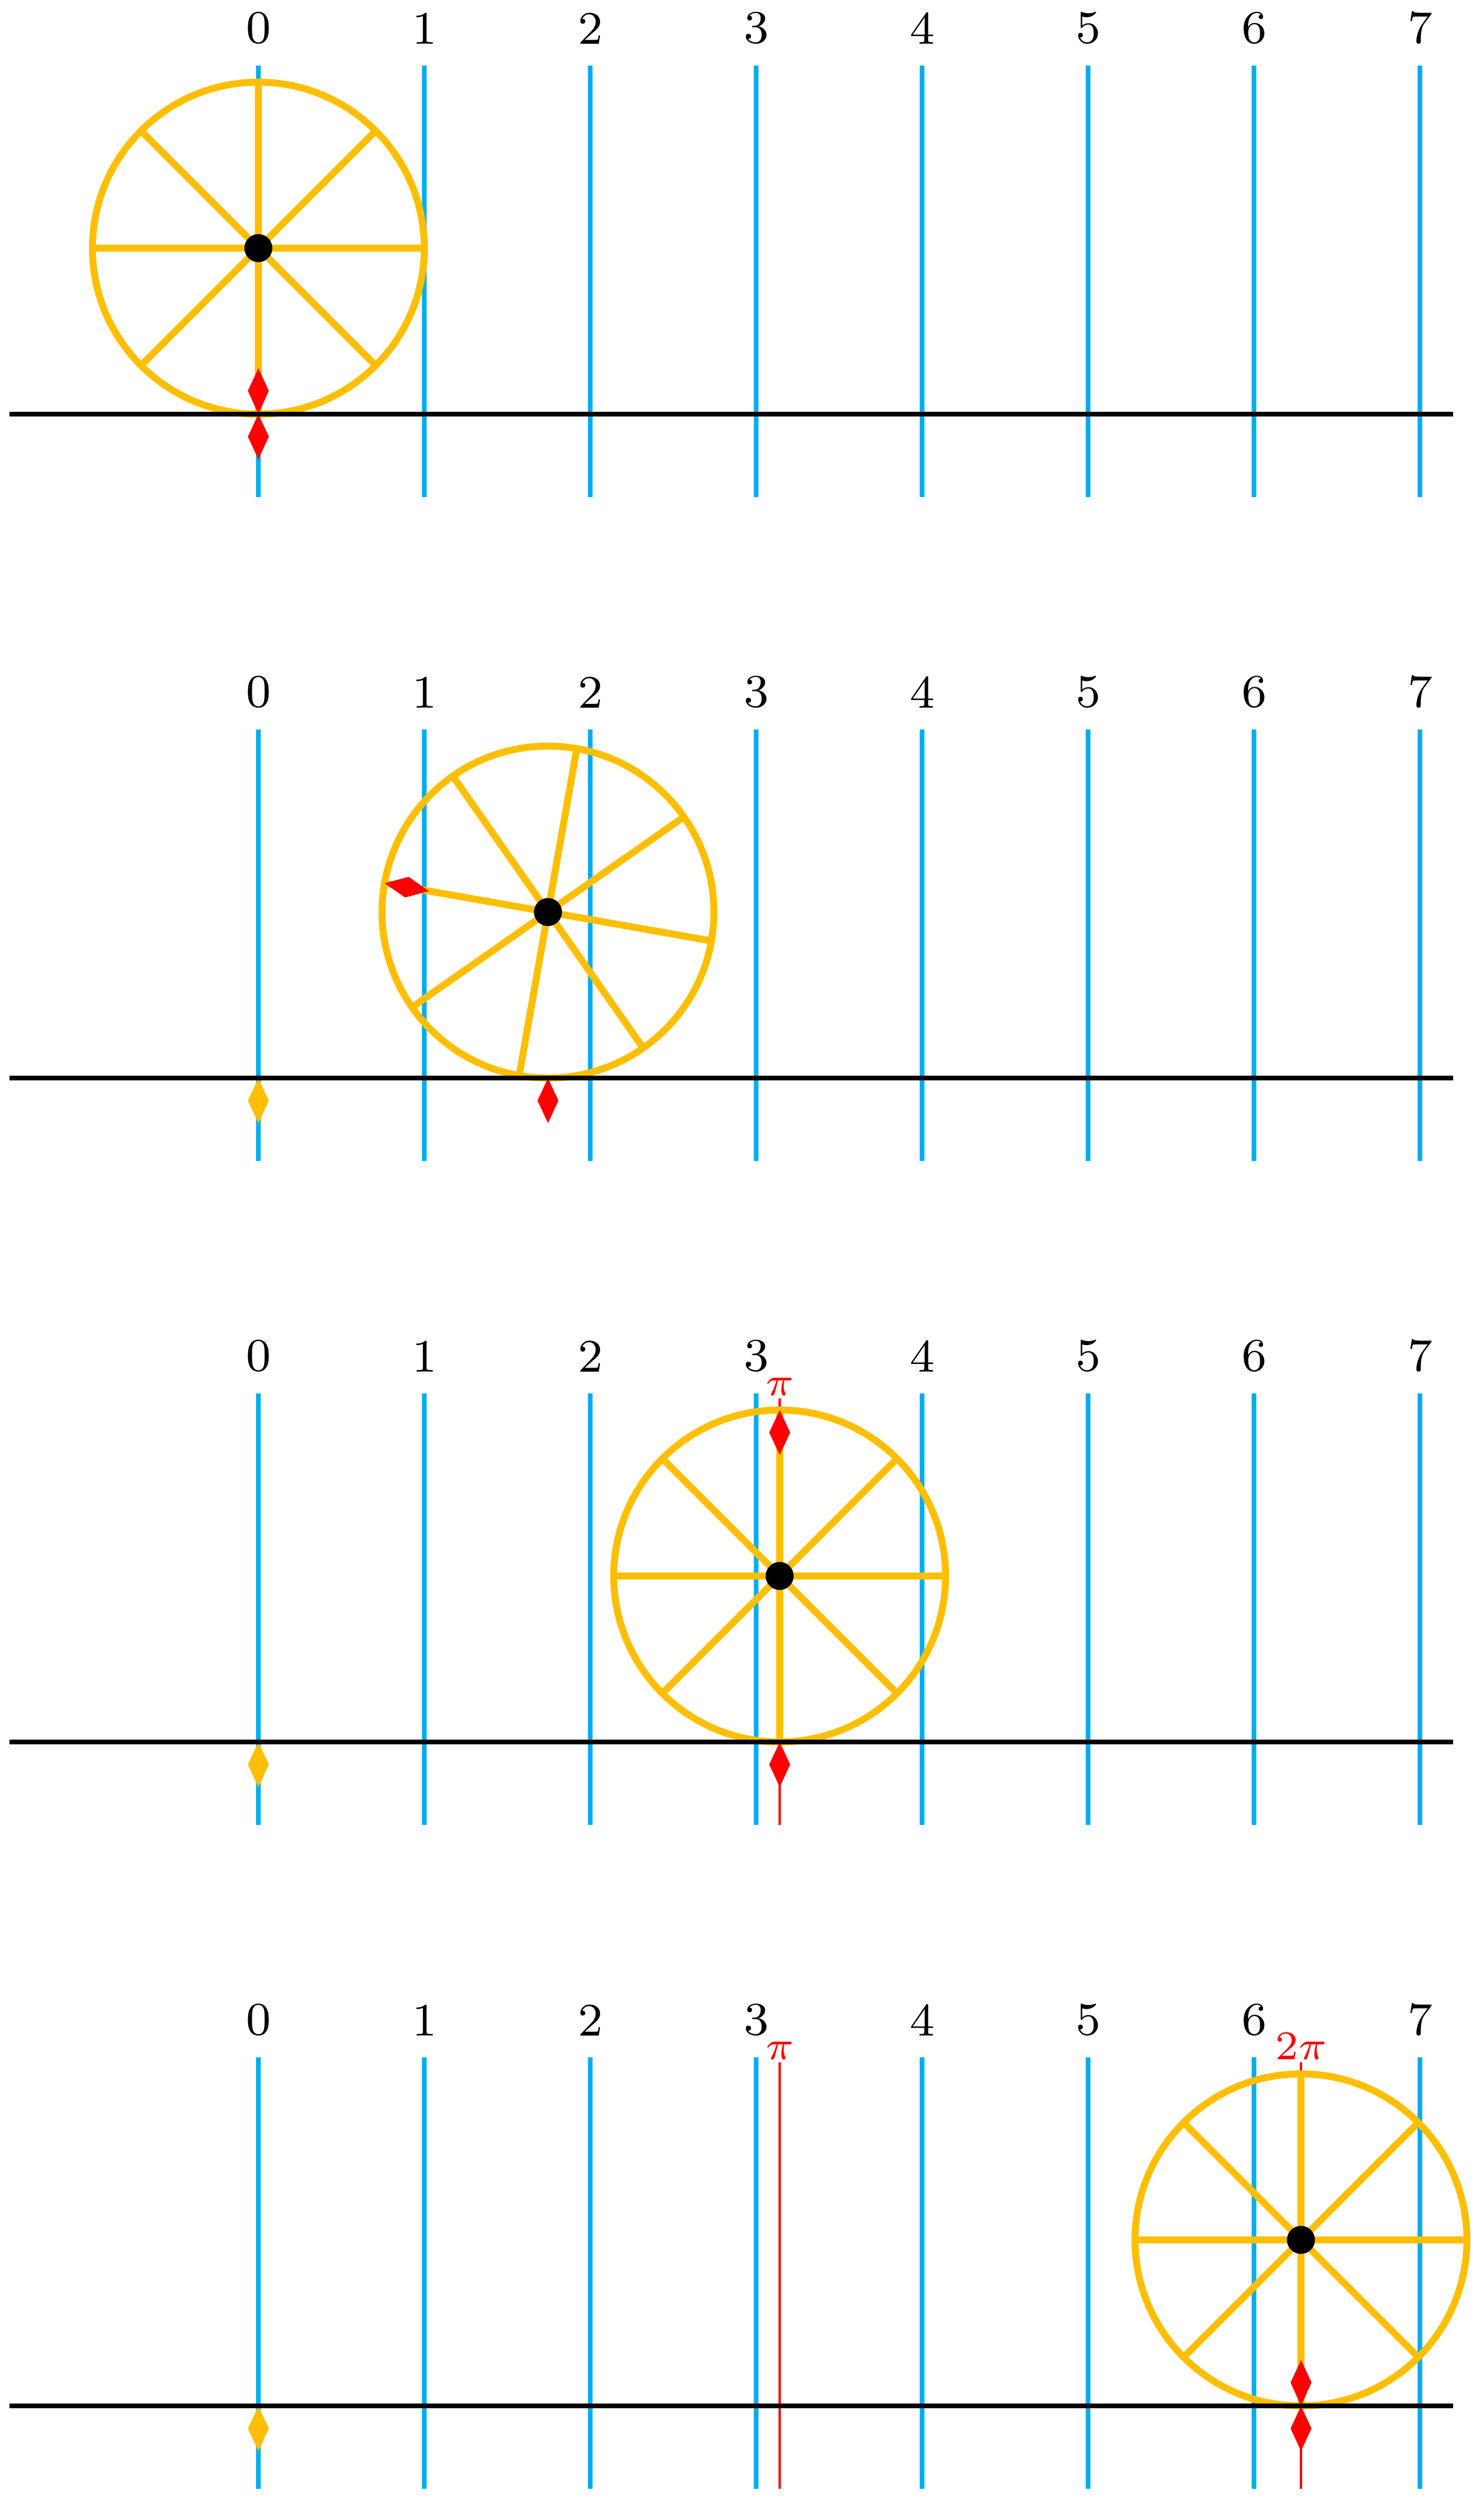 <?xml version="1.0" encoding="UTF-8"?>
<svg xmlns="http://www.w3.org/2000/svg" xmlns:xlink="http://www.w3.org/1999/xlink" width="253pt" height="427pt" viewBox="0 0 253 427" version="1.1">
<defs>
<g>
<symbol overflow="visible" id="glyph0-0">
<path style="stroke:none;" d=""/>
</symbol>
<symbol overflow="visible" id="glyph0-1">
<path style="stroke:none;" d="M 3.891 -2.547 C 3.891 -3.391 3.812 -3.906 3.547 -4.422 C 3.203 -5.125 2.547 -5.297 2.109 -5.297 C 1.109 -5.297 0.734 -4.547 0.625 -4.328 C 0.344 -3.75 0.328 -2.953 0.328 -2.547 C 0.328 -2.016 0.344 -1.219 0.734 -0.578 C 1.094 0.016 1.688 0.172 2.109 0.172 C 2.5 0.172 3.172 0.047 3.578 -0.734 C 3.875 -1.312 3.891 -2.031 3.891 -2.547 Z M 3.188 -2.641 C 3.188 -2.172 3.188 -1.453 3.094 -1 C 2.922 -0.172 2.375 -0.062 2.109 -0.062 C 1.844 -0.062 1.297 -0.188 1.125 -1.016 C 1.031 -1.469 1.031 -2.219 1.031 -2.641 C 1.031 -3.188 1.031 -3.75 1.125 -4.188 C 1.297 -5 1.906 -5.078 2.109 -5.078 C 2.375 -5.078 2.938 -4.938 3.094 -4.219 C 3.188 -3.781 3.188 -3.172 3.188 -2.641 Z M 3.188 -2.641 "/>
</symbol>
<symbol overflow="visible" id="glyph0-2">
<path style="stroke:none;" d="M 3.562 0 L 3.562 -0.266 L 3.281 -0.266 C 2.531 -0.266 2.5 -0.359 2.5 -0.656 L 2.5 -5.078 C 2.5 -5.297 2.484 -5.297 2.266 -5.297 C 1.938 -4.984 1.516 -4.797 0.766 -4.797 L 0.766 -4.531 C 0.984 -4.531 1.406 -4.531 1.875 -4.734 L 1.875 -0.656 C 1.875 -0.359 1.844 -0.266 1.094 -0.266 L 0.812 -0.266 L 0.812 0 C 1.141 -0.031 1.828 -0.031 2.188 -0.031 C 2.547 -0.031 3.234 -0.031 3.562 0 Z M 3.562 0 "/>
</symbol>
<symbol overflow="visible" id="glyph0-3">
<path style="stroke:none;" d="M 3.797 -1.422 L 3.547 -1.422 C 3.531 -1.266 3.469 -0.875 3.375 -0.719 C 3.328 -0.656 2.719 -0.656 2.594 -0.656 L 1.172 -0.656 L 2.25 -1.625 C 2.375 -1.75 2.703 -2.016 2.844 -2.125 C 3.328 -2.578 3.797 -3.016 3.797 -3.734 C 3.797 -4.688 3 -5.297 2.016 -5.297 C 1.047 -5.297 0.422 -4.578 0.422 -3.859 C 0.422 -3.469 0.734 -3.422 0.844 -3.422 C 1.016 -3.422 1.266 -3.531 1.266 -3.844 C 1.266 -4.25 0.859 -4.25 0.766 -4.25 C 1 -4.844 1.531 -5.031 1.922 -5.031 C 2.656 -5.031 3.047 -4.406 3.047 -3.734 C 3.047 -2.906 2.469 -2.297 1.516 -1.344 L 0.516 -0.297 C 0.422 -0.219 0.422 -0.203 0.422 0 L 3.562 0 Z M 3.797 -1.422 "/>
</symbol>
<symbol overflow="visible" id="glyph0-4">
<path style="stroke:none;" d="M 3.875 -1.359 C 3.875 -2.031 3.344 -2.625 2.531 -2.812 C 3.156 -3.031 3.641 -3.562 3.641 -4.203 C 3.641 -4.844 2.922 -5.297 2.094 -5.297 C 1.234 -5.297 0.594 -4.844 0.594 -4.234 C 0.594 -3.938 0.781 -3.812 1 -3.812 C 1.25 -3.812 1.406 -3.984 1.406 -4.219 C 1.406 -4.516 1.141 -4.625 0.969 -4.625 C 1.312 -5.062 1.922 -5.094 2.062 -5.094 C 2.266 -5.094 2.875 -5.031 2.875 -4.203 C 2.875 -3.656 2.641 -3.312 2.531 -3.188 C 2.297 -2.938 2.109 -2.922 1.625 -2.891 C 1.469 -2.891 1.406 -2.875 1.406 -2.766 C 1.406 -2.656 1.484 -2.656 1.625 -2.656 L 2.016 -2.656 C 2.641 -2.656 3.047 -2.203 3.047 -1.359 C 3.047 -0.359 2.484 -0.078 2.062 -0.078 C 1.625 -0.078 1.016 -0.234 0.734 -0.656 C 1.031 -0.656 1.234 -0.844 1.234 -1.094 C 1.234 -1.359 1.047 -1.531 0.781 -1.531 C 0.578 -1.531 0.344 -1.406 0.344 -1.078 C 0.344 -0.328 1.156 0.172 2.078 0.172 C 3.125 0.172 3.875 -0.562 3.875 -1.359 Z M 3.875 -1.359 "/>
</symbol>
<symbol overflow="visible" id="glyph0-5">
<path style="stroke:none;" d="M 3.984 -1.312 L 3.984 -1.562 L 3.141 -1.562 L 3.141 -5.156 C 3.141 -5.312 3.141 -5.375 2.969 -5.375 C 2.875 -5.375 2.859 -5.375 2.781 -5.266 L 0.234 -1.562 L 0.234 -1.312 L 2.484 -1.312 L 2.484 -0.641 C 2.484 -0.344 2.469 -0.266 1.844 -0.266 L 1.672 -0.266 L 1.672 0 L 2.812 -0.031 L 3.953 0 L 3.953 -0.266 L 3.781 -0.266 C 3.156 -0.266 3.141 -0.344 3.141 -0.641 L 3.141 -1.312 Z M 2.547 -1.562 L 0.516 -1.562 L 2.547 -4.516 Z M 2.547 -1.562 "/>
</symbol>
<symbol overflow="visible" id="glyph0-6">
<path style="stroke:none;" d="M 3.797 -1.594 C 3.797 -2.516 3.125 -3.344 2.188 -3.344 C 1.797 -3.344 1.422 -3.219 1.109 -2.938 L 1.109 -4.484 C 1.219 -4.453 1.531 -4.359 1.875 -4.359 C 2.875 -4.359 3.469 -5.062 3.469 -5.188 C 3.469 -5.281 3.422 -5.297 3.375 -5.297 C 3.375 -5.297 3.344 -5.297 3.281 -5.266 C 2.969 -5.141 2.594 -5.047 2.172 -5.047 C 1.703 -5.047 1.312 -5.156 1.062 -5.266 C 0.984 -5.297 0.953 -5.297 0.953 -5.297 C 0.859 -5.297 0.859 -5.219 0.859 -5.062 L 0.859 -2.734 C 0.859 -2.594 0.859 -2.5 0.984 -2.5 C 1.047 -2.5 1.062 -2.531 1.109 -2.594 C 1.203 -2.703 1.5 -3.109 2.188 -3.109 C 2.625 -3.109 2.844 -2.75 2.922 -2.594 C 3.047 -2.312 3.062 -1.938 3.062 -1.641 C 3.062 -1.344 3.062 -0.906 2.844 -0.562 C 2.688 -0.312 2.359 -0.078 1.938 -0.078 C 1.422 -0.078 0.922 -0.391 0.734 -0.922 C 0.75 -0.906 0.812 -0.906 0.812 -0.906 C 1.031 -0.906 1.219 -1.047 1.219 -1.297 C 1.219 -1.594 0.984 -1.703 0.828 -1.703 C 0.672 -1.703 0.422 -1.625 0.422 -1.281 C 0.422 -0.562 1.047 0.172 1.953 0.172 C 2.953 0.172 3.797 -0.609 3.797 -1.594 Z M 3.797 -1.594 "/>
</symbol>
<symbol overflow="visible" id="glyph0-7">
<path style="stroke:none;" d="M 3.875 -1.625 C 3.875 -2.656 3.078 -3.391 2.203 -3.391 C 1.625 -3.391 1.281 -3.031 1.094 -2.641 C 1.094 -3.297 1.156 -3.875 1.438 -4.359 C 1.688 -4.766 2.094 -5.094 2.594 -5.094 C 2.75 -5.094 3.109 -5.062 3.297 -4.797 C 2.938 -4.766 2.906 -4.5 2.906 -4.422 C 2.906 -4.172 3.094 -4.047 3.281 -4.047 C 3.422 -4.047 3.656 -4.125 3.656 -4.438 C 3.656 -4.906 3.297 -5.297 2.578 -5.297 C 1.469 -5.297 0.344 -4.25 0.344 -2.531 C 0.344 -0.359 1.359 0.172 2.125 0.172 C 2.516 0.172 2.922 0.062 3.281 -0.281 C 3.609 -0.594 3.875 -0.922 3.875 -1.625 Z M 3.125 -1.625 C 3.125 -1.219 3.125 -0.875 2.969 -0.578 C 2.75 -0.219 2.484 -0.078 2.125 -0.078 C 1.703 -0.078 1.438 -0.359 1.328 -0.594 C 1.141 -0.953 1.125 -1.484 1.125 -1.797 C 1.125 -2.578 1.547 -3.172 2.172 -3.172 C 2.562 -3.172 2.812 -2.969 2.953 -2.688 C 3.125 -2.391 3.125 -2.031 3.125 -1.625 Z M 3.125 -1.625 "/>
</symbol>
<symbol overflow="visible" id="glyph0-8">
<path style="stroke:none;" d="M 4.109 -5.125 L 2.078 -5.125 C 1.875 -5.125 1.641 -5.141 1.438 -5.156 C 1.016 -5.188 1.016 -5.266 0.984 -5.391 L 0.734 -5.391 L 0.469 -3.703 L 0.719 -3.703 C 0.734 -3.828 0.828 -4.375 0.938 -4.438 C 1.016 -4.484 1.625 -4.484 1.734 -4.484 L 3.422 -4.484 L 2.609 -3.375 C 1.703 -2.172 1.5 -0.906 1.5 -0.281 C 1.5 -0.203 1.5 0.172 1.875 0.172 C 2.25 0.172 2.25 -0.188 2.25 -0.281 L 2.25 -0.672 C 2.25 -1.812 2.453 -2.75 2.844 -3.281 L 4.031 -4.859 C 4.109 -4.938 4.109 -4.953 4.109 -5.125 Z M 4.109 -5.125 "/>
</symbol>
<symbol overflow="visible" id="glyph1-0">
<path style="stroke:none;" d=""/>
</symbol>
<symbol overflow="visible" id="glyph1-1">
<path style="stroke:none;" d="M 3.516 -1.266 L 3.281 -1.266 C 3.266 -1.109 3.188 -0.703 3.094 -0.641 C 3.047 -0.594 2.516 -0.594 2.406 -0.594 L 1.125 -0.594 C 1.859 -1.234 2.109 -1.438 2.516 -1.766 C 3.031 -2.172 3.516 -2.609 3.516 -3.266 C 3.516 -4.109 2.781 -4.625 1.891 -4.625 C 1.031 -4.625 0.438 -4.016 0.438 -3.375 C 0.438 -3.031 0.734 -2.984 0.812 -2.984 C 0.969 -2.984 1.172 -3.109 1.172 -3.359 C 1.172 -3.484 1.125 -3.734 0.766 -3.734 C 0.984 -4.219 1.453 -4.375 1.781 -4.375 C 2.484 -4.375 2.844 -3.828 2.844 -3.266 C 2.844 -2.656 2.406 -2.188 2.188 -1.938 L 0.516 -0.266 C 0.438 -0.203 0.438 -0.188 0.438 0 L 3.312 0 Z M 3.516 -1.266 "/>
</symbol>
<symbol overflow="visible" id="glyph2-0">
<path style="stroke:none;" d=""/>
</symbol>
<symbol overflow="visible" id="glyph2-1">
<path style="stroke:none;" d="M 2.172 -2.531 L 3 -2.531 C 2.891 -2.109 2.734 -1.484 2.734 -0.922 C 2.734 -0.641 2.781 -0.453 2.812 -0.312 C 2.922 0.047 3.016 0.062 3.125 0.062 C 3.297 0.062 3.453 -0.078 3.453 -0.25 C 3.453 -0.297 3.438 -0.328 3.406 -0.391 C 3.266 -0.656 3.141 -1.047 3.141 -1.625 C 3.141 -1.75 3.141 -2.031 3.234 -2.531 L 4.109 -2.531 C 4.234 -2.531 4.297 -2.531 4.375 -2.578 C 4.469 -2.656 4.484 -2.766 4.484 -2.797 C 4.484 -3 4.312 -3 4.188 -3 L 1.562 -3 C 1.281 -3 1.078 -2.938 0.766 -2.641 C 0.578 -2.484 0.312 -2.109 0.312 -2.047 C 0.312 -1.969 0.406 -1.969 0.438 -1.969 C 0.516 -1.969 0.516 -1.984 0.562 -2.047 C 0.906 -2.531 1.344 -2.531 1.5 -2.531 L 1.922 -2.531 C 1.703 -1.766 1.328 -0.938 1.125 -0.516 C 1.078 -0.438 1.016 -0.281 0.984 -0.266 C 0.984 -0.234 0.969 -0.203 0.969 -0.156 C 0.969 -0.047 1.047 0.062 1.219 0.062 C 1.484 0.062 1.562 -0.25 1.734 -0.875 Z M 2.172 -2.531 "/>
</symbol>
</g>
</defs>
<g id="surface1">
<path style="fill:none;stroke-width:0.797;stroke-linecap:butt;stroke-linejoin:miter;stroke:rgb(0%,67.839%,93.729%);stroke-opacity:1;stroke-miterlimit:10;" d="M 0 -14.173 L 0 59.528 " transform="matrix(1,0,0,-1,44.136,70.725)"/>
<g style="fill:rgb(0%,0%,0%);fill-opacity:1;">
  <use xlink:href="#glyph0-1" x="42.02" y="7.308"/>
</g>
<path style="fill:none;stroke-width:0.797;stroke-linecap:butt;stroke-linejoin:miter;stroke:rgb(0%,67.839%,93.729%);stroke-opacity:1;stroke-miterlimit:10;" d="M 28.346 -14.173 L 28.346 59.528 " transform="matrix(1,0,0,-1,44.136,70.725)"/>
<g style="fill:rgb(0%,0%,0%);fill-opacity:1;">
  <use xlink:href="#glyph0-2" x="70.369" y="7.475"/>
</g>
<path style="fill:none;stroke-width:0.797;stroke-linecap:butt;stroke-linejoin:miter;stroke:rgb(0%,67.839%,93.729%);stroke-opacity:1;stroke-miterlimit:10;" d="M 56.695 -14.173 L 56.695 59.528 " transform="matrix(1,0,0,-1,44.136,70.725)"/>
<g style="fill:rgb(0%,0%,0%);fill-opacity:1;">
  <use xlink:href="#glyph0-3" x="98.719" y="7.475"/>
</g>
<path style="fill:none;stroke-width:0.797;stroke-linecap:butt;stroke-linejoin:miter;stroke:rgb(0%,67.839%,93.729%);stroke-opacity:1;stroke-miterlimit:10;" d="M 85.04 -14.173 L 85.04 59.528 " transform="matrix(1,0,0,-1,44.136,70.725)"/>
<g style="fill:rgb(0%,0%,0%);fill-opacity:1;">
  <use xlink:href="#glyph0-4" x="127.067" y="7.308"/>
</g>
<path style="fill:none;stroke-width:0.797;stroke-linecap:butt;stroke-linejoin:miter;stroke:rgb(0%,67.839%,93.729%);stroke-opacity:1;stroke-miterlimit:10;" d="M 113.386 -14.173 L 113.386 59.528 " transform="matrix(1,0,0,-1,44.136,70.725)"/>
<g style="fill:rgb(0%,0%,0%);fill-opacity:1;">
  <use xlink:href="#glyph0-5" x="155.416" y="7.475"/>
</g>
<path style="fill:none;stroke-width:0.797;stroke-linecap:butt;stroke-linejoin:miter;stroke:rgb(0%,67.839%,93.729%);stroke-opacity:1;stroke-miterlimit:10;" d="M 141.735 -14.173 L 141.735 59.528 " transform="matrix(1,0,0,-1,44.136,70.725)"/>
<g style="fill:rgb(0%,0%,0%);fill-opacity:1;">
  <use xlink:href="#glyph0-6" x="183.766" y="7.308"/>
</g>
<path style="fill:none;stroke-width:0.797;stroke-linecap:butt;stroke-linejoin:miter;stroke:rgb(0%,67.839%,93.729%);stroke-opacity:1;stroke-miterlimit:10;" d="M 170.081 -14.173 L 170.081 59.528 " transform="matrix(1,0,0,-1,44.136,70.725)"/>
<g style="fill:rgb(0%,0%,0%);fill-opacity:1;">
  <use xlink:href="#glyph0-7" x="212.115" y="7.308"/>
</g>
<path style="fill:none;stroke-width:0.797;stroke-linecap:butt;stroke-linejoin:miter;stroke:rgb(0%,67.839%,93.729%);stroke-opacity:1;stroke-miterlimit:10;" d="M 198.426 -14.173 L 198.426 59.528 " transform="matrix(1,0,0,-1,44.136,70.725)"/>
<g style="fill:rgb(0%,0%,0%);fill-opacity:1;">
  <use xlink:href="#glyph0-8" x="240.464" y="7.308"/>
</g>
<path style="fill:none;stroke-width:1.196;stroke-linecap:butt;stroke-linejoin:miter;stroke:rgb(100%,75%,0%);stroke-opacity:1;stroke-miterlimit:10;" d="M 28.346 28.345 C 28.346 44.001 15.655 56.692 0 56.692 C -15.655 56.692 -28.345 44.001 -28.345 28.345 C -28.345 12.689 -15.655 -0.002 0 -0.002 C 15.655 -0.002 28.346 12.689 28.346 28.345 Z M 28.346 28.345 " transform="matrix(1,0,0,-1,44.136,70.725)"/>
<path style="fill:none;stroke-width:1.196;stroke-linecap:butt;stroke-linejoin:miter;stroke:rgb(100%,75%,0%);stroke-opacity:1;stroke-miterlimit:10;" d="M 28.346 28.345 L -28.345 28.345 " transform="matrix(1,0,0,-1,44.136,70.725)"/>
<path style="fill:none;stroke-width:1.196;stroke-linecap:butt;stroke-linejoin:miter;stroke:rgb(100%,75%,0%);stroke-opacity:1;stroke-miterlimit:10;" d="M 20.046 48.391 L -20.045 8.303 " transform="matrix(1,0,0,-1,44.136,70.725)"/>
<path style="fill:none;stroke-width:1.196;stroke-linecap:butt;stroke-linejoin:miter;stroke:rgb(100%,75%,0%);stroke-opacity:1;stroke-miterlimit:10;" d="M 0 56.692 L 0 -0.002 " transform="matrix(1,0,0,-1,44.136,70.725)"/>
<path style="fill:none;stroke-width:1.196;stroke-linecap:butt;stroke-linejoin:miter;stroke:rgb(100%,75%,0%);stroke-opacity:1;stroke-miterlimit:10;" d="M -20.045 48.391 L 20.046 8.303 " transform="matrix(1,0,0,-1,44.136,70.725)"/>
<path style="fill-rule:nonzero;fill:rgb(0%,0%,0%);fill-opacity:1;stroke-width:0.399;stroke-linecap:butt;stroke-linejoin:miter;stroke:rgb(0%,0%,0%);stroke-opacity:1;stroke-miterlimit:10;" d="M 2.192 28.345 C 2.192 29.556 1.211 30.54 0 30.54 C -1.21 30.54 -2.191 29.556 -2.191 28.345 C -2.191 27.138 -1.21 26.154 0 26.154 C 1.211 26.154 2.192 27.138 2.192 28.345 Z M 2.192 28.345 " transform="matrix(1,0,0,-1,44.136,70.725)"/>
<path style=" stroke:none;fill-rule:nonzero;fill:rgb(100%,0%,0%);fill-opacity:1;" d="M 44.137 70.727 L 45.934 66.73 L 44.137 62.875 L 42.34 66.73 Z M 44.137 70.727 "/>
<path style=" stroke:none;fill-rule:nonzero;fill:rgb(100%,0%,0%);fill-opacity:1;" d="M 44.137 70.727 L 45.934 74.578 L 44.137 78.434 L 42.34 74.578 Z M 44.137 70.727 "/>
<path style="fill:none;stroke-width:0.797;stroke-linecap:butt;stroke-linejoin:miter;stroke:rgb(0%,0%,0%);stroke-opacity:1;stroke-miterlimit:10;" d="M -42.52 -0.002 L 204.097 -0.002 " transform="matrix(1,0,0,-1,44.136,70.725)"/>
<path style="fill:none;stroke-width:0.797;stroke-linecap:butt;stroke-linejoin:miter;stroke:rgb(0%,67.839%,93.729%);stroke-opacity:1;stroke-miterlimit:10;" d="M 0 -127.561 L 0 -53.86 " transform="matrix(1,0,0,-1,44.136,70.725)"/>
<g style="fill:rgb(0%,0%,0%);fill-opacity:1;">
  <use xlink:href="#glyph0-1" x="42.02" y="120.698"/>
</g>
<path style="fill:none;stroke-width:0.797;stroke-linecap:butt;stroke-linejoin:miter;stroke:rgb(0%,67.839%,93.729%);stroke-opacity:1;stroke-miterlimit:10;" d="M 28.346 -127.561 L 28.346 -53.86 " transform="matrix(1,0,0,-1,44.136,70.725)"/>
<g style="fill:rgb(0%,0%,0%);fill-opacity:1;">
  <use xlink:href="#glyph0-2" x="70.369" y="120.866"/>
</g>
<path style="fill:none;stroke-width:0.797;stroke-linecap:butt;stroke-linejoin:miter;stroke:rgb(0%,67.839%,93.729%);stroke-opacity:1;stroke-miterlimit:10;" d="M 56.695 -127.561 L 56.695 -53.86 " transform="matrix(1,0,0,-1,44.136,70.725)"/>
<g style="fill:rgb(0%,0%,0%);fill-opacity:1;">
  <use xlink:href="#glyph0-3" x="98.719" y="120.866"/>
</g>
<path style="fill:none;stroke-width:0.797;stroke-linecap:butt;stroke-linejoin:miter;stroke:rgb(0%,67.839%,93.729%);stroke-opacity:1;stroke-miterlimit:10;" d="M 85.04 -127.561 L 85.04 -53.86 " transform="matrix(1,0,0,-1,44.136,70.725)"/>
<g style="fill:rgb(0%,0%,0%);fill-opacity:1;">
  <use xlink:href="#glyph0-4" x="127.067" y="120.698"/>
</g>
<path style="fill:none;stroke-width:0.797;stroke-linecap:butt;stroke-linejoin:miter;stroke:rgb(0%,67.839%,93.729%);stroke-opacity:1;stroke-miterlimit:10;" d="M 113.386 -127.561 L 113.386 -53.86 " transform="matrix(1,0,0,-1,44.136,70.725)"/>
<g style="fill:rgb(0%,0%,0%);fill-opacity:1;">
  <use xlink:href="#glyph0-5" x="155.416" y="120.866"/>
</g>
<path style="fill:none;stroke-width:0.797;stroke-linecap:butt;stroke-linejoin:miter;stroke:rgb(0%,67.839%,93.729%);stroke-opacity:1;stroke-miterlimit:10;" d="M 141.735 -127.561 L 141.735 -53.86 " transform="matrix(1,0,0,-1,44.136,70.725)"/>
<g style="fill:rgb(0%,0%,0%);fill-opacity:1;">
  <use xlink:href="#glyph0-6" x="183.766" y="120.698"/>
</g>
<path style="fill:none;stroke-width:0.797;stroke-linecap:butt;stroke-linejoin:miter;stroke:rgb(0%,67.839%,93.729%);stroke-opacity:1;stroke-miterlimit:10;" d="M 170.081 -127.561 L 170.081 -53.86 " transform="matrix(1,0,0,-1,44.136,70.725)"/>
<g style="fill:rgb(0%,0%,0%);fill-opacity:1;">
  <use xlink:href="#glyph0-7" x="212.115" y="120.698"/>
</g>
<path style="fill:none;stroke-width:0.797;stroke-linecap:butt;stroke-linejoin:miter;stroke:rgb(0%,67.839%,93.729%);stroke-opacity:1;stroke-miterlimit:10;" d="M 198.426 -127.561 L 198.426 -53.86 " transform="matrix(1,0,0,-1,44.136,70.725)"/>
<g style="fill:rgb(0%,0%,0%);fill-opacity:1;">
  <use xlink:href="#glyph0-8" x="240.464" y="120.698"/>
</g>
<path style="fill:none;stroke-width:1.196;stroke-linecap:butt;stroke-linejoin:miter;stroke:rgb(100%,75%,0%);stroke-opacity:1;stroke-miterlimit:10;" d="M 77.822 -85.042 C 77.822 -69.386 65.128 -56.695 49.473 -56.695 C 33.818 -56.695 21.128 -69.386 21.128 -85.042 C 21.128 -100.698 33.818 -113.389 49.473 -113.389 C 65.128 -113.389 77.822 -100.698 77.822 -85.042 Z M 77.822 -85.042 " transform="matrix(1,0,0,-1,44.136,70.725)"/>
<path style="fill:none;stroke-width:1.196;stroke-linecap:butt;stroke-linejoin:miter;stroke:rgb(100%,75%,0%);stroke-opacity:1;stroke-miterlimit:10;" d="M 44.552 -112.955 L 54.394 -57.125 " transform="matrix(1,0,0,-1,44.136,70.725)"/>
<path style="fill:none;stroke-width:1.196;stroke-linecap:butt;stroke-linejoin:miter;stroke:rgb(100%,75%,0%);stroke-opacity:1;stroke-miterlimit:10;" d="M 65.733 -108.26 L 33.216 -61.82 " transform="matrix(1,0,0,-1,44.136,70.725)"/>
<path style="fill:none;stroke-width:1.196;stroke-linecap:butt;stroke-linejoin:miter;stroke:rgb(100%,75%,0%);stroke-opacity:1;stroke-miterlimit:10;" d="M 77.389 -89.964 L 21.557 -80.117 " transform="matrix(1,0,0,-1,44.136,70.725)"/>
<path style="fill:none;stroke-width:1.196;stroke-linecap:butt;stroke-linejoin:miter;stroke:rgb(100%,75%,0%);stroke-opacity:1;stroke-miterlimit:10;" d="M 72.694 -68.781 L 26.252 -101.3 " transform="matrix(1,0,0,-1,44.136,70.725)"/>
<path style="fill-rule:nonzero;fill:rgb(0%,0%,0%);fill-opacity:1;stroke-width:0.399;stroke-linecap:butt;stroke-linejoin:miter;stroke:rgb(0%,0%,0%);stroke-opacity:1;stroke-miterlimit:10;" d="M 51.664 -85.042 C 51.664 -83.831 50.684 -82.847 49.473 -82.847 C 48.262 -82.847 47.282 -83.831 47.282 -85.042 C 47.282 -86.249 48.262 -87.234 49.473 -87.234 C 50.684 -87.234 51.664 -86.249 51.664 -85.042 Z M 51.664 -85.042 " transform="matrix(1,0,0,-1,44.136,70.725)"/>
<path style=" stroke:none;fill-rule:nonzero;fill:rgb(100%,0%,0%);fill-opacity:1;" d="M 65.695 150.844 L 69.18 153.285 L 73.285 152.184 L 69.805 149.746 Z M 65.695 150.844 "/>
<path style=" stroke:none;fill-rule:nonzero;fill:rgb(100%,0%,0%);fill-opacity:1;" d="M 93.613 184.117 L 95.41 187.969 L 93.613 191.824 L 91.816 187.969 Z M 93.613 184.117 "/>
<path style=" stroke:none;fill-rule:nonzero;fill:rgb(100%,75%,0%);fill-opacity:1;" d="M 44.137 184.117 L 45.934 187.969 L 44.137 191.824 L 42.34 187.969 Z M 44.137 184.117 "/>
<path style="fill:none;stroke-width:0.797;stroke-linecap:butt;stroke-linejoin:miter;stroke:rgb(0%,0%,0%);stroke-opacity:1;stroke-miterlimit:10;" d="M -42.52 -113.389 L 204.097 -113.389 " transform="matrix(1,0,0,-1,44.136,70.725)"/>
<path style="fill:none;stroke-width:0.797;stroke-linecap:butt;stroke-linejoin:miter;stroke:rgb(0%,67.839%,93.729%);stroke-opacity:1;stroke-miterlimit:10;" d="M 0 -354.335 L 0 -280.634 " transform="matrix(1,0,0,-1,44.136,70.725)"/>
<g style="fill:rgb(0%,0%,0%);fill-opacity:1;">
  <use xlink:href="#glyph0-1" x="42.02" y="347.48"/>
</g>
<path style="fill:none;stroke-width:0.797;stroke-linecap:butt;stroke-linejoin:miter;stroke:rgb(0%,67.839%,93.729%);stroke-opacity:1;stroke-miterlimit:10;" d="M 28.346 -354.335 L 28.346 -280.634 " transform="matrix(1,0,0,-1,44.136,70.725)"/>
<g style="fill:rgb(0%,0%,0%);fill-opacity:1;">
  <use xlink:href="#glyph0-2" x="70.369" y="347.647"/>
</g>
<path style="fill:none;stroke-width:0.797;stroke-linecap:butt;stroke-linejoin:miter;stroke:rgb(0%,67.839%,93.729%);stroke-opacity:1;stroke-miterlimit:10;" d="M 56.695 -354.335 L 56.695 -280.634 " transform="matrix(1,0,0,-1,44.136,70.725)"/>
<g style="fill:rgb(0%,0%,0%);fill-opacity:1;">
  <use xlink:href="#glyph0-3" x="98.719" y="347.647"/>
</g>
<path style="fill:none;stroke-width:0.797;stroke-linecap:butt;stroke-linejoin:miter;stroke:rgb(0%,67.839%,93.729%);stroke-opacity:1;stroke-miterlimit:10;" d="M 85.04 -354.335 L 85.04 -280.634 " transform="matrix(1,0,0,-1,44.136,70.725)"/>
<g style="fill:rgb(0%,0%,0%);fill-opacity:1;">
  <use xlink:href="#glyph0-4" x="127.067" y="347.48"/>
</g>
<path style="fill:none;stroke-width:0.797;stroke-linecap:butt;stroke-linejoin:miter;stroke:rgb(0%,67.839%,93.729%);stroke-opacity:1;stroke-miterlimit:10;" d="M 113.386 -354.335 L 113.386 -280.634 " transform="matrix(1,0,0,-1,44.136,70.725)"/>
<g style="fill:rgb(0%,0%,0%);fill-opacity:1;">
  <use xlink:href="#glyph0-5" x="155.416" y="347.647"/>
</g>
<path style="fill:none;stroke-width:0.797;stroke-linecap:butt;stroke-linejoin:miter;stroke:rgb(0%,67.839%,93.729%);stroke-opacity:1;stroke-miterlimit:10;" d="M 141.735 -354.335 L 141.735 -280.634 " transform="matrix(1,0,0,-1,44.136,70.725)"/>
<g style="fill:rgb(0%,0%,0%);fill-opacity:1;">
  <use xlink:href="#glyph0-6" x="183.766" y="347.48"/>
</g>
<path style="fill:none;stroke-width:0.797;stroke-linecap:butt;stroke-linejoin:miter;stroke:rgb(0%,67.839%,93.729%);stroke-opacity:1;stroke-miterlimit:10;" d="M 170.081 -354.335 L 170.081 -280.634 " transform="matrix(1,0,0,-1,44.136,70.725)"/>
<g style="fill:rgb(0%,0%,0%);fill-opacity:1;">
  <use xlink:href="#glyph0-7" x="212.115" y="347.48"/>
</g>
<path style="fill:none;stroke-width:0.797;stroke-linecap:butt;stroke-linejoin:miter;stroke:rgb(0%,67.839%,93.729%);stroke-opacity:1;stroke-miterlimit:10;" d="M 198.426 -354.335 L 198.426 -280.634 " transform="matrix(1,0,0,-1,44.136,70.725)"/>
<g style="fill:rgb(0%,0%,0%);fill-opacity:1;">
  <use xlink:href="#glyph0-8" x="240.464" y="347.48"/>
</g>
<path style="fill:none;stroke-width:0.399;stroke-linecap:butt;stroke-linejoin:miter;stroke:rgb(100%,0%,0%);stroke-opacity:1;stroke-miterlimit:10;" d="M 178.107 -354.335 L 178.107 -281.482 " transform="matrix(1,0,0,-1,44.136,70.725)"/>
<g style="fill:rgb(100%,0%,0%);fill-opacity:1;">
  <use xlink:href="#glyph1-1" x="217.818" y="351.686"/>
</g>
<g style="fill:rgb(100%,0%,0%);fill-opacity:1;">
  <use xlink:href="#glyph2-1" x="221.791" y="351.686"/>
</g>
<path style="fill:none;stroke-width:0.399;stroke-linecap:butt;stroke-linejoin:miter;stroke:rgb(100%,0%,0%);stroke-opacity:1;stroke-miterlimit:10;" d="M 89.056 -354.335 L 89.056 -281.482 " transform="matrix(1,0,0,-1,44.136,70.725)"/>
<g style="fill:rgb(100%,0%,0%);fill-opacity:1;">
  <use xlink:href="#glyph2-1" x="130.742" y="351.686"/>
</g>
<path style="fill:none;stroke-width:1.196;stroke-linecap:butt;stroke-linejoin:miter;stroke:rgb(100%,75%,0%);stroke-opacity:1;stroke-miterlimit:10;" d="M 206.457 -311.817 C 206.457 -296.161 193.762 -283.47 178.107 -283.47 C 162.452 -283.47 149.762 -296.161 149.762 -311.817 C 149.762 -327.472 162.452 -340.164 178.107 -340.164 C 193.762 -340.164 206.457 -327.472 206.457 -311.817 Z M 206.457 -311.817 " transform="matrix(1,0,0,-1,44.136,70.725)"/>
<path style="fill:none;stroke-width:1.196;stroke-linecap:butt;stroke-linejoin:miter;stroke:rgb(100%,75%,0%);stroke-opacity:1;stroke-miterlimit:10;" d="M 206.457 -311.817 L 149.762 -311.817 " transform="matrix(1,0,0,-1,44.136,70.725)"/>
<path style="fill:none;stroke-width:1.196;stroke-linecap:butt;stroke-linejoin:miter;stroke:rgb(100%,75%,0%);stroke-opacity:1;stroke-miterlimit:10;" d="M 198.153 -291.77 L 158.062 -331.859 " transform="matrix(1,0,0,-1,44.136,70.725)"/>
<path style="fill:none;stroke-width:1.196;stroke-linecap:butt;stroke-linejoin:miter;stroke:rgb(100%,75%,0%);stroke-opacity:1;stroke-miterlimit:10;" d="M 178.107 -283.47 L 178.107 -340.164 " transform="matrix(1,0,0,-1,44.136,70.725)"/>
<path style="fill:none;stroke-width:1.196;stroke-linecap:butt;stroke-linejoin:miter;stroke:rgb(100%,75%,0%);stroke-opacity:1;stroke-miterlimit:10;" d="M 158.062 -291.77 L 198.153 -331.859 " transform="matrix(1,0,0,-1,44.136,70.725)"/>
<path style="fill-rule:nonzero;fill:rgb(0%,0%,0%);fill-opacity:1;stroke-width:0.399;stroke-linecap:butt;stroke-linejoin:miter;stroke:rgb(0%,0%,0%);stroke-opacity:1;stroke-miterlimit:10;" d="M 180.298 -311.817 C 180.298 -310.606 179.318 -309.621 178.107 -309.621 C 176.896 -309.621 175.916 -310.606 175.916 -311.817 C 175.916 -313.024 176.896 -314.008 178.107 -314.008 C 179.318 -314.008 180.298 -313.024 180.298 -311.817 Z M 180.298 -311.817 " transform="matrix(1,0,0,-1,44.136,70.725)"/>
<path style=" stroke:none;fill-rule:nonzero;fill:rgb(100%,0%,0%);fill-opacity:1;" d="M 222.258 410.898 L 224.055 406.902 L 222.258 403.047 L 220.461 406.902 Z M 222.258 410.898 "/>
<path style=" stroke:none;fill-rule:nonzero;fill:rgb(100%,0%,0%);fill-opacity:1;" d="M 222.258 410.898 L 224.055 414.75 L 222.258 418.605 L 220.461 414.75 Z M 222.258 410.898 "/>
<path style=" stroke:none;fill-rule:nonzero;fill:rgb(100%,75%,0%);fill-opacity:1;" d="M 44.137 410.898 L 45.934 414.75 L 44.137 418.605 L 42.34 414.75 Z M 44.137 410.898 "/>
<path style="fill:none;stroke-width:0.797;stroke-linecap:butt;stroke-linejoin:miter;stroke:rgb(0%,0%,0%);stroke-opacity:1;stroke-miterlimit:10;" d="M -42.52 -340.164 L 204.097 -340.164 " transform="matrix(1,0,0,-1,44.136,70.725)"/>
<path style="fill:none;stroke-width:0.797;stroke-linecap:butt;stroke-linejoin:miter;stroke:rgb(0%,67.839%,93.729%);stroke-opacity:1;stroke-miterlimit:10;" d="M 0 -240.948 L 0 -167.247 " transform="matrix(1,0,0,-1,44.136,70.725)"/>
<g style="fill:rgb(0%,0%,0%);fill-opacity:1;">
  <use xlink:href="#glyph0-1" x="42.02" y="234.09"/>
</g>
<path style="fill:none;stroke-width:0.797;stroke-linecap:butt;stroke-linejoin:miter;stroke:rgb(0%,67.839%,93.729%);stroke-opacity:1;stroke-miterlimit:10;" d="M 28.346 -240.948 L 28.346 -167.247 " transform="matrix(1,0,0,-1,44.136,70.725)"/>
<g style="fill:rgb(0%,0%,0%);fill-opacity:1;">
  <use xlink:href="#glyph0-2" x="70.369" y="234.257"/>
</g>
<path style="fill:none;stroke-width:0.797;stroke-linecap:butt;stroke-linejoin:miter;stroke:rgb(0%,67.839%,93.729%);stroke-opacity:1;stroke-miterlimit:10;" d="M 56.695 -240.948 L 56.695 -167.247 " transform="matrix(1,0,0,-1,44.136,70.725)"/>
<g style="fill:rgb(0%,0%,0%);fill-opacity:1;">
  <use xlink:href="#glyph0-3" x="98.719" y="234.257"/>
</g>
<path style="fill:none;stroke-width:0.797;stroke-linecap:butt;stroke-linejoin:miter;stroke:rgb(0%,67.839%,93.729%);stroke-opacity:1;stroke-miterlimit:10;" d="M 85.04 -240.948 L 85.04 -167.247 " transform="matrix(1,0,0,-1,44.136,70.725)"/>
<g style="fill:rgb(0%,0%,0%);fill-opacity:1;">
  <use xlink:href="#glyph0-4" x="127.067" y="234.09"/>
</g>
<path style="fill:none;stroke-width:0.797;stroke-linecap:butt;stroke-linejoin:miter;stroke:rgb(0%,67.839%,93.729%);stroke-opacity:1;stroke-miterlimit:10;" d="M 113.386 -240.948 L 113.386 -167.247 " transform="matrix(1,0,0,-1,44.136,70.725)"/>
<g style="fill:rgb(0%,0%,0%);fill-opacity:1;">
  <use xlink:href="#glyph0-5" x="155.416" y="234.257"/>
</g>
<path style="fill:none;stroke-width:0.797;stroke-linecap:butt;stroke-linejoin:miter;stroke:rgb(0%,67.839%,93.729%);stroke-opacity:1;stroke-miterlimit:10;" d="M 141.735 -240.948 L 141.735 -167.247 " transform="matrix(1,0,0,-1,44.136,70.725)"/>
<g style="fill:rgb(0%,0%,0%);fill-opacity:1;">
  <use xlink:href="#glyph0-6" x="183.766" y="234.09"/>
</g>
<path style="fill:none;stroke-width:0.797;stroke-linecap:butt;stroke-linejoin:miter;stroke:rgb(0%,67.839%,93.729%);stroke-opacity:1;stroke-miterlimit:10;" d="M 170.081 -240.948 L 170.081 -167.247 " transform="matrix(1,0,0,-1,44.136,70.725)"/>
<g style="fill:rgb(0%,0%,0%);fill-opacity:1;">
  <use xlink:href="#glyph0-7" x="212.115" y="234.09"/>
</g>
<path style="fill:none;stroke-width:0.797;stroke-linecap:butt;stroke-linejoin:miter;stroke:rgb(0%,67.839%,93.729%);stroke-opacity:1;stroke-miterlimit:10;" d="M 198.426 -240.948 L 198.426 -167.247 " transform="matrix(1,0,0,-1,44.136,70.725)"/>
<g style="fill:rgb(0%,0%,0%);fill-opacity:1;">
  <use xlink:href="#glyph0-8" x="240.464" y="234.09"/>
</g>
<path style="fill:none;stroke-width:0.399;stroke-linecap:butt;stroke-linejoin:miter;stroke:rgb(100%,0%,0%);stroke-opacity:1;stroke-miterlimit:10;" d="M 89.056 -240.948 L 89.056 -168.094 " transform="matrix(1,0,0,-1,44.136,70.725)"/>
<g style="fill:rgb(100%,0%,0%);fill-opacity:1;">
  <use xlink:href="#glyph2-1" x="130.742" y="238.295"/>
</g>
<path style="fill:none;stroke-width:1.196;stroke-linecap:butt;stroke-linejoin:miter;stroke:rgb(100%,75%,0%);stroke-opacity:1;stroke-miterlimit:10;" d="M 117.401 -198.429 C 117.401 -182.774 104.711 -170.083 89.056 -170.083 C 73.397 -170.083 60.706 -182.774 60.706 -198.429 C 60.706 -214.085 73.397 -226.776 89.056 -226.776 C 104.711 -226.776 117.401 -214.085 117.401 -198.429 Z M 117.401 -198.429 " transform="matrix(1,0,0,-1,44.136,70.725)"/>
<path style="fill:none;stroke-width:1.196;stroke-linecap:butt;stroke-linejoin:miter;stroke:rgb(100%,75%,0%);stroke-opacity:1;stroke-miterlimit:10;" d="M 60.706 -198.429 L 117.401 -198.429 " transform="matrix(1,0,0,-1,44.136,70.725)"/>
<path style="fill:none;stroke-width:1.196;stroke-linecap:butt;stroke-linejoin:miter;stroke:rgb(100%,75%,0%);stroke-opacity:1;stroke-miterlimit:10;" d="M 69.01 -218.472 L 109.097 -178.383 " transform="matrix(1,0,0,-1,44.136,70.725)"/>
<path style="fill:none;stroke-width:1.196;stroke-linecap:butt;stroke-linejoin:miter;stroke:rgb(100%,75%,0%);stroke-opacity:1;stroke-miterlimit:10;" d="M 89.056 -226.776 L 89.056 -170.083 " transform="matrix(1,0,0,-1,44.136,70.725)"/>
<path style="fill:none;stroke-width:1.196;stroke-linecap:butt;stroke-linejoin:miter;stroke:rgb(100%,75%,0%);stroke-opacity:1;stroke-miterlimit:10;" d="M 109.097 -218.472 L 69.01 -178.383 " transform="matrix(1,0,0,-1,44.136,70.725)"/>
<path style="fill-rule:nonzero;fill:rgb(0%,0%,0%);fill-opacity:1;stroke-width:0.399;stroke-linecap:butt;stroke-linejoin:miter;stroke:rgb(0%,0%,0%);stroke-opacity:1;stroke-miterlimit:10;" d="M 91.247 -198.429 C 91.247 -197.219 90.263 -196.234 89.056 -196.234 C 87.845 -196.234 86.861 -197.219 86.861 -198.429 C 86.861 -199.636 87.845 -200.621 89.056 -200.621 C 90.263 -200.621 91.247 -199.636 91.247 -198.429 Z M 91.247 -198.429 " transform="matrix(1,0,0,-1,44.136,70.725)"/>
<path style=" stroke:none;fill-rule:nonzero;fill:rgb(100%,0%,0%);fill-opacity:1;" d="M 133.199 240.812 L 134.996 244.664 L 133.199 248.52 L 131.402 244.664 Z M 133.199 240.812 "/>
<path style=" stroke:none;fill-rule:nonzero;fill:rgb(100%,0%,0%);fill-opacity:1;" d="M 133.199 297.508 L 134.996 301.359 L 133.199 305.215 L 131.402 301.359 Z M 133.199 297.508 "/>
<path style=" stroke:none;fill-rule:nonzero;fill:rgb(100%,75%,0%);fill-opacity:1;" d="M 44.137 297.508 L 45.934 301.359 L 44.137 305.215 L 42.34 301.359 Z M 44.137 297.508 "/>
<path style="fill:none;stroke-width:0.797;stroke-linecap:butt;stroke-linejoin:miter;stroke:rgb(0%,0%,0%);stroke-opacity:1;stroke-miterlimit:10;" d="M -42.52 -226.776 L 204.097 -226.776 " transform="matrix(1,0,0,-1,44.136,70.725)"/>
</g>
</svg>
